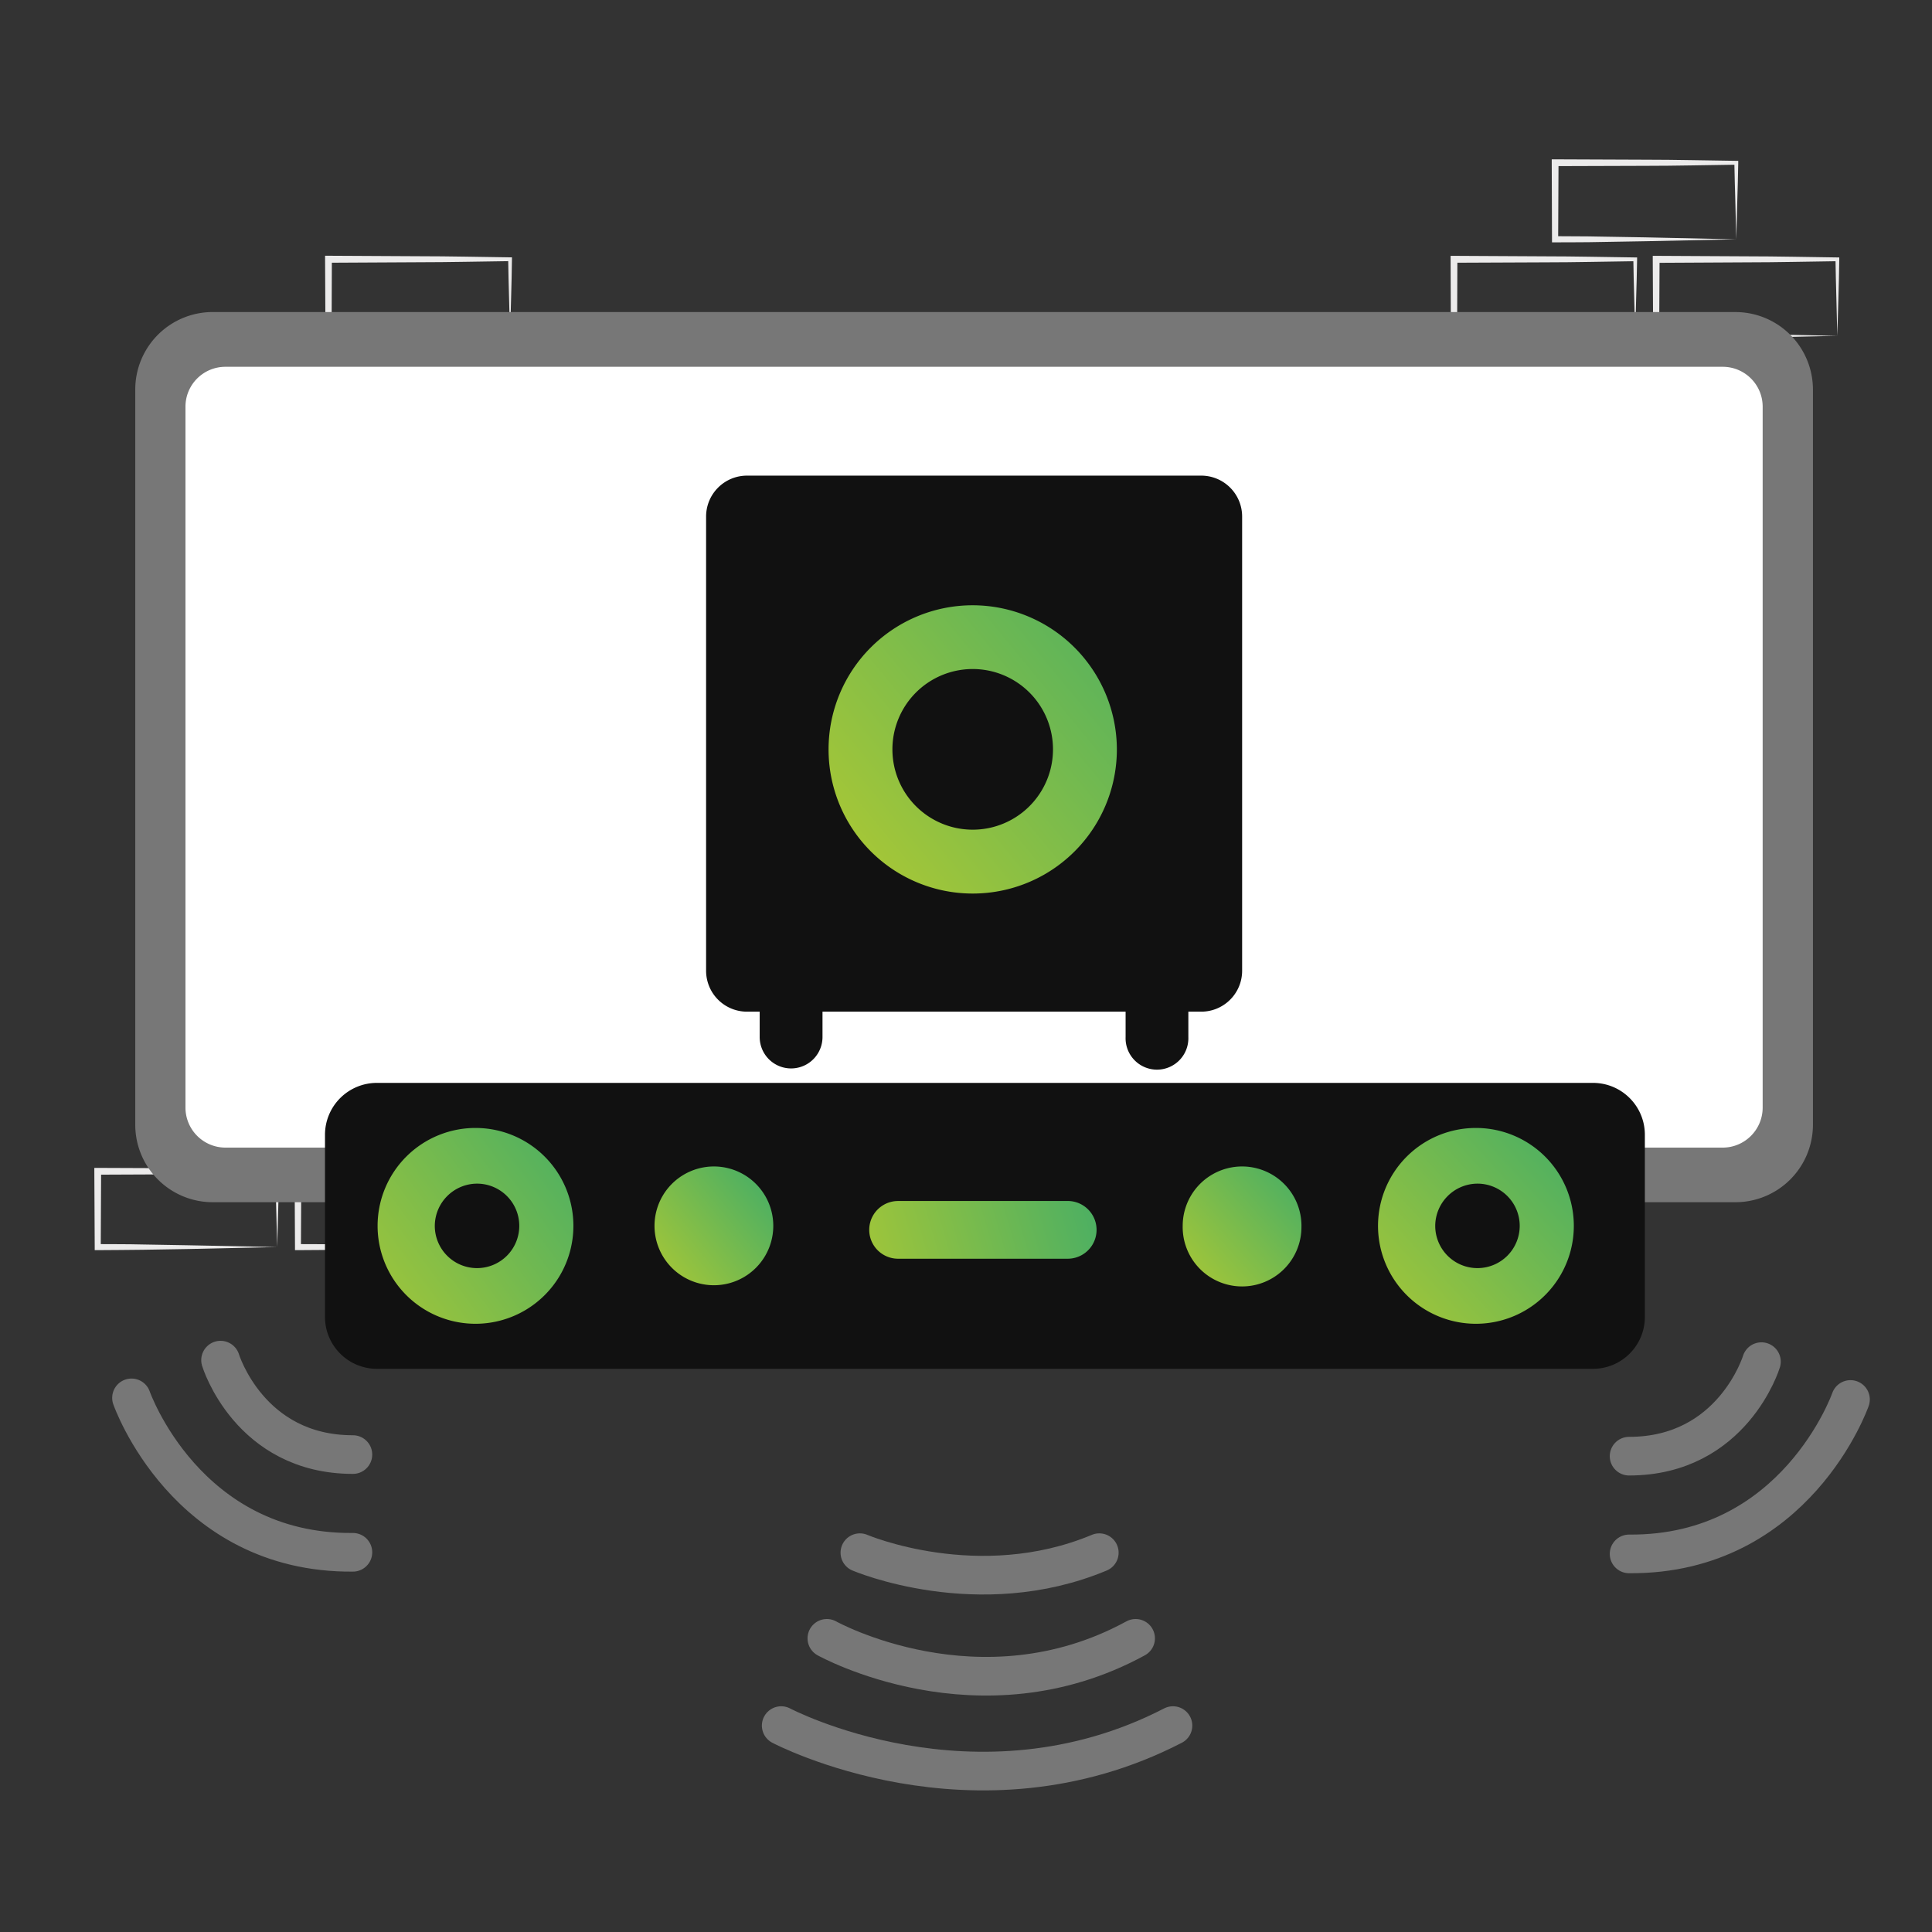 <svg xmlns="http://www.w3.org/2000/svg" width="80" height="80"><rect width="100%" height="100%" fill="#333333" stroke="none"/><defs><linearGradient id="a" gradientUnits="userSpaceOnUse" x1="178.29" y1="685.21" x2="307.17" y2="589.95" gradientTransform="scale(.08)"><stop offset="0" style="stop-color:#abc834;stop-opacity:1"/><stop offset="1" style="stop-color:#47ae65;stop-opacity:1"/></linearGradient><linearGradient id="b" gradientUnits="userSpaceOnUse" x1="335.36" y1="662.63" x2="398.86" y2="610.33" gradientTransform="scale(.08)"><stop offset="0" style="stop-color:#abc834;stop-opacity:1"/><stop offset="1" style="stop-color:#47ae65;stop-opacity:1"/></linearGradient><linearGradient id="c" gradientUnits="userSpaceOnUse" x1="609.57" y1="664.45" x2="674.01" y2="606.55" gradientTransform="scale(.08)"><stop offset="0" style="stop-color:#abc834;stop-opacity:1"/><stop offset="1" style="stop-color:#47ae65;stop-opacity:1"/></linearGradient><linearGradient id="d" gradientUnits="userSpaceOnUse" x1="705.43" y1="688.82" x2="816.57" y2="587.02" gradientTransform="scale(.08)"><stop offset="0" style="stop-color:#abc834;stop-opacity:1"/><stop offset="1" style="stop-color:#47ae65;stop-opacity:1"/></linearGradient><linearGradient id="e" gradientUnits="userSpaceOnUse" x1="433.49" y1="658.29" x2="572.64" y2="618.13" gradientTransform="scale(.08)"><stop offset="0" style="stop-color:#abc834;stop-opacity:1"/><stop offset="1" style="stop-color:#47ae65;stop-opacity:1"/></linearGradient><linearGradient id="f" gradientUnits="userSpaceOnUse" x1="431.79" y1="447.01" x2="604.59" y2="304.45" gradientTransform="scale(.08)"><stop offset="0" style="stop-color:#abc834;stop-opacity:1"/><stop offset="1" style="stop-color:#47ae65;stop-opacity:1"/></linearGradient></defs><path style="stroke:none;fill-rule:nonzero;fill:#ecebeb;fill-opacity:1" d="m71.895 9.91-3.72.078-1.886.032c-.629.015-1.266.011-1.894.015h-.13V9.91l-.011-3.172v-.14h.14l3.75.015c1.25 0 2.5.032 3.75.047h.083v.082c-.008.535-.024 1.07-.04 1.598Zm0 0-.04-1.601c-.015-.528-.03-1.051-.039-1.567l.082.078c-1.253.016-2.503.047-3.753.047l-3.75.012.14-.14-.015 3.167-.125-.125c.617.008 1.234 0 1.851.016l1.863.031ZM67.71 13.906l-3.718.082-1.887.032c-.632.011-1.265.007-1.898.015h-.129v-.129l-.012-3.168v-.144h.141l3.75.02c1.25 0 2.5.03 3.75.046h.082v.074c-.008.54-.023 1.075-.039 1.602Zm0 0-.042-1.601c-.012-.528-.031-1.047-.035-1.567l.078.078c-1.25.016-2.5.047-3.75.047l-3.754.016.14-.14-.011 3.171-.129-.129c.621.008 1.234 0 1.855.016l1.864.031ZM76.078 13.906l-3.715.082-1.89.032c-.63.011-1.262.007-1.895.015h-.125v-.129l-.016-3.168v-.144h.141l3.754.02c1.25 0 2.5.03 3.75.046h.078v.074c-.004.54-.023 1.075-.035 1.602Zm0 0-.039-1.601c-.012-.528-.031-1.047-.035-1.567l.078.078c-1.25.016-2.5.047-3.75.047l-3.75.02.137-.149-.016 3.172-.125-.125c.617.004 1.234 0 1.856.016l1.863.031ZM21.121 13.91l-3.726.078-1.891.035c-.633.012-1.266.008-1.902.016h-.125v-.129l-.016-3.176v-.144h.14l3.758.02c1.254 0 2.508.03 3.762.046h.078v.074c-.004.54-.023 1.079-.035 1.606Zm0 0-.043-1.605c-.012-.528-.031-1.051-.035-1.57l.078.078c-1.25.015-2.504.046-3.758.046l-3.761.02.14-.145-.012 3.176-.128-.129c.617.008 1.234 0 1.855.016l1.867.035ZM15.621 47.68l-3.68.082-1.87.031c-.622.012-1.25.008-1.876.012H8.07v-.125l-.015-3.14v-.142h.14l3.715.02c1.238 0 2.48.031 3.715.047h.082v.074c-.008.531-.027 1.063-.039 1.586Zm0 0-.039-1.586c-.012-.524-.031-1.04-.039-1.555l.082.082c-1.238.012-2.48.043-3.715.043l-3.715.02.14-.141-.015 3.137-.125-.125c.614.004 1.223 0 1.84.015l1.844.032ZM11.477 51.637l-3.68.082-1.871.031c-.621.012-1.25.008-1.88.016h-.124v-.13L3.906 48.5v-.14h.14l3.716.015c1.238 0 2.48.031 3.715.047h.078v.074c-.004.531-.024 1.063-.035 1.586Zm0 0-.04-1.586c-.011-.524-.03-1.04-.039-1.555l.082.082c-1.238.016-2.48.043-3.714.047l-3.72.016.141-.141-.015 3.14-.125-.124c.613.004 1.223 0 1.84.015l1.847.032ZM19.766 51.637l-3.68.082-1.867.031c-.625.012-1.254.008-1.88.016h-.124v-.13l-.016-3.136v-.14h.14l3.716.015c1.238 0 2.48.031 3.715.047h.082v.074c-.008.531-.024 1.063-.04 1.586Zm0 0-.04-1.586c-.011-.524-.03-1.04-.035-1.555l.079.082c-1.239.016-2.48.043-3.715.047l-3.72.016.142-.141-.016 3.14-.125-.124c.613.004 1.223 0 1.84.015l1.847.032Zm0 0"/><path style="stroke:none;fill-rule:nonzero;fill:#777;fill-opacity:1" d="m16.727 53.758 10.085-10.086a.578.578 0 0 1 .813 0 .578.578 0 0 1 0 .812L17.539 54.566a.573.573 0 1 1-.813-.809ZM55.2 43.754l10.085 10.082a.578.578 0 0 1 0 .812.578.578 0 0 1-.812 0L54.39 44.562a.566.566 0 0 1 0-.808.566.566 0 0 1 .808 0Zm0 0"/><path style="stroke:none;fill-rule:nonzero;fill:#777;fill-opacity:1" d="M8.809 12.922h63.05a3.21 3.21 0 0 1 3.211 3.21V46.57a3.21 3.21 0 0 1-3.21 3.211H8.808a3.207 3.207 0 0 1-3.207-3.21V16.132a3.207 3.207 0 0 1 3.207-3.211Zm0 0"/><path style="stroke:none;fill-rule:nonzero;fill:#fff;fill-opacity:1" d="M9.336 15.188h61.996c.914 0 1.656.738 1.656 1.652v29.023c0 .914-.742 1.657-1.656 1.657H9.336a1.657 1.657 0 0 1-1.656-1.657V16.84c0-.914.742-1.652 1.656-1.652Zm0 0"/><path style="stroke:none;fill-rule:nonzero;fill:#dadada;fill-opacity:1" d="m44.34 29.664-5.055-2.926a1.837 1.837 0 0 0-1.832-.004c-.57.328-.922.93-.922 1.586l-.008 5.84a1.825 1.825 0 0 0 .914 1.594 1.835 1.835 0 0 0 1.836.008l5.063-2.918c.57-.324.922-.93.922-1.586s-.352-1.266-.918-1.594Zm0 0"/><path style="stroke:none;fill-rule:nonzero;fill:#111;fill-opacity:1" d="M15.61 44.84h50.35c1.188 0 2.15.96 2.15 2.148v7.543c0 1.188-.962 2.149-2.15 2.149H15.61a2.15 2.15 0 0 1-2.153-2.149v-7.543a2.15 2.15 0 0 1 2.152-2.148Zm0 0"/><path style="stroke:none;fill-rule:nonzero;fill:url(#a)" d="M19.754 49.012a1.749 1.749 0 1 1-1.75 1.75 1.757 1.757 0 0 1 1.75-1.75m0-2.305a4.054 4.054 0 1 0-.002 8.107 4.054 4.054 0 0 0 .002-8.107Zm0 0"/><path style="stroke:none;fill-rule:nonzero;fill:url(#b)" d="M32.02 50.762a2.459 2.459 0 1 1-4.918-.004 2.459 2.459 0 0 1 4.918.004Zm0 0"/><path style="stroke:none;fill-rule:nonzero;fill:url(#c)" d="M53.89 50.762a2.459 2.459 0 1 1-4.917-.004 2.459 2.459 0 0 1 4.918.004Zm0 0"/><path style="stroke:none;fill-rule:nonzero;fill:url(#d)" d="M61.18 49.012a1.749 1.749 0 1 1-1.75 1.75 1.757 1.757 0 0 1 1.75-1.75m0-2.305a4.054 4.054 0 1 0-.003 8.107 4.054 4.054 0 0 0 .003-8.107Zm0 0"/><path style="stroke:none;fill-rule:nonzero;fill:url(#e)" d="M37.188 49.73h7.023a1.195 1.195 0 1 1 0 2.391h-7.023a1.195 1.195 0 1 1 0-2.39Zm0 0"/><path style="stroke:none;fill-rule:nonzero;fill:#111;fill-opacity:1" d="M32.758 39.598a1.3 1.3 0 0 1 1.3 1.297v2.046a1.3 1.3 0 1 1-2.601 0v-2.046a1.3 1.3 0 0 1 1.3-1.297ZM47.91 39.598c.715 0 1.297.582 1.297 1.297v2.046a1.3 1.3 0 1 1-2.598 0v-2.046a1.3 1.3 0 0 1 1.301-1.297Zm0 0"/><path style="stroke:none;fill-rule:nonzero;fill:#111;fill-opacity:1" d="M30.934 19.695h18.804c.938 0 1.696.758 1.696 1.696v18.804c0 .938-.758 1.696-1.696 1.696H30.934a1.694 1.694 0 0 1-1.696-1.696V21.391c0-.938.758-1.696 1.696-1.696Zm0 0"/><path style="stroke:none;fill-rule:nonzero;fill:url(#f)" d="M40.277 27.703a3.325 3.325 0 0 1 3.325 3.328 3.324 3.324 0 1 1-6.649 0 3.325 3.325 0 0 1 3.324-3.328m0-2.64a5.968 5.968 0 0 0-5.968 5.968A5.968 5.968 0 0 0 40.277 37a5.968 5.968 0 0 0 5.97-5.969 5.978 5.978 0 0 0-5.97-5.968Zm0 0"/><path style="fill:none;stroke-width:20;stroke-linecap:round;stroke-linejoin:round;stroke:#777;stroke-opacity:1;stroke-miterlimit:4" d="M114.16 704.004s14.844 48.877 68.506 48.877M68.066 723.535s28.125 80.664 114.6 79.932M911.719 704.785s-14.844 48.926-68.506 48.926M957.813 724.365s-28.125 80.615-114.6 79.932M445.068 803.662s61.23 26.22 123.926 0M427.979 847.998s79.003 44.14 159.814 0M404.346 893.164s100.244 52.979 202.783 0" transform="scale(.08)"/></svg>